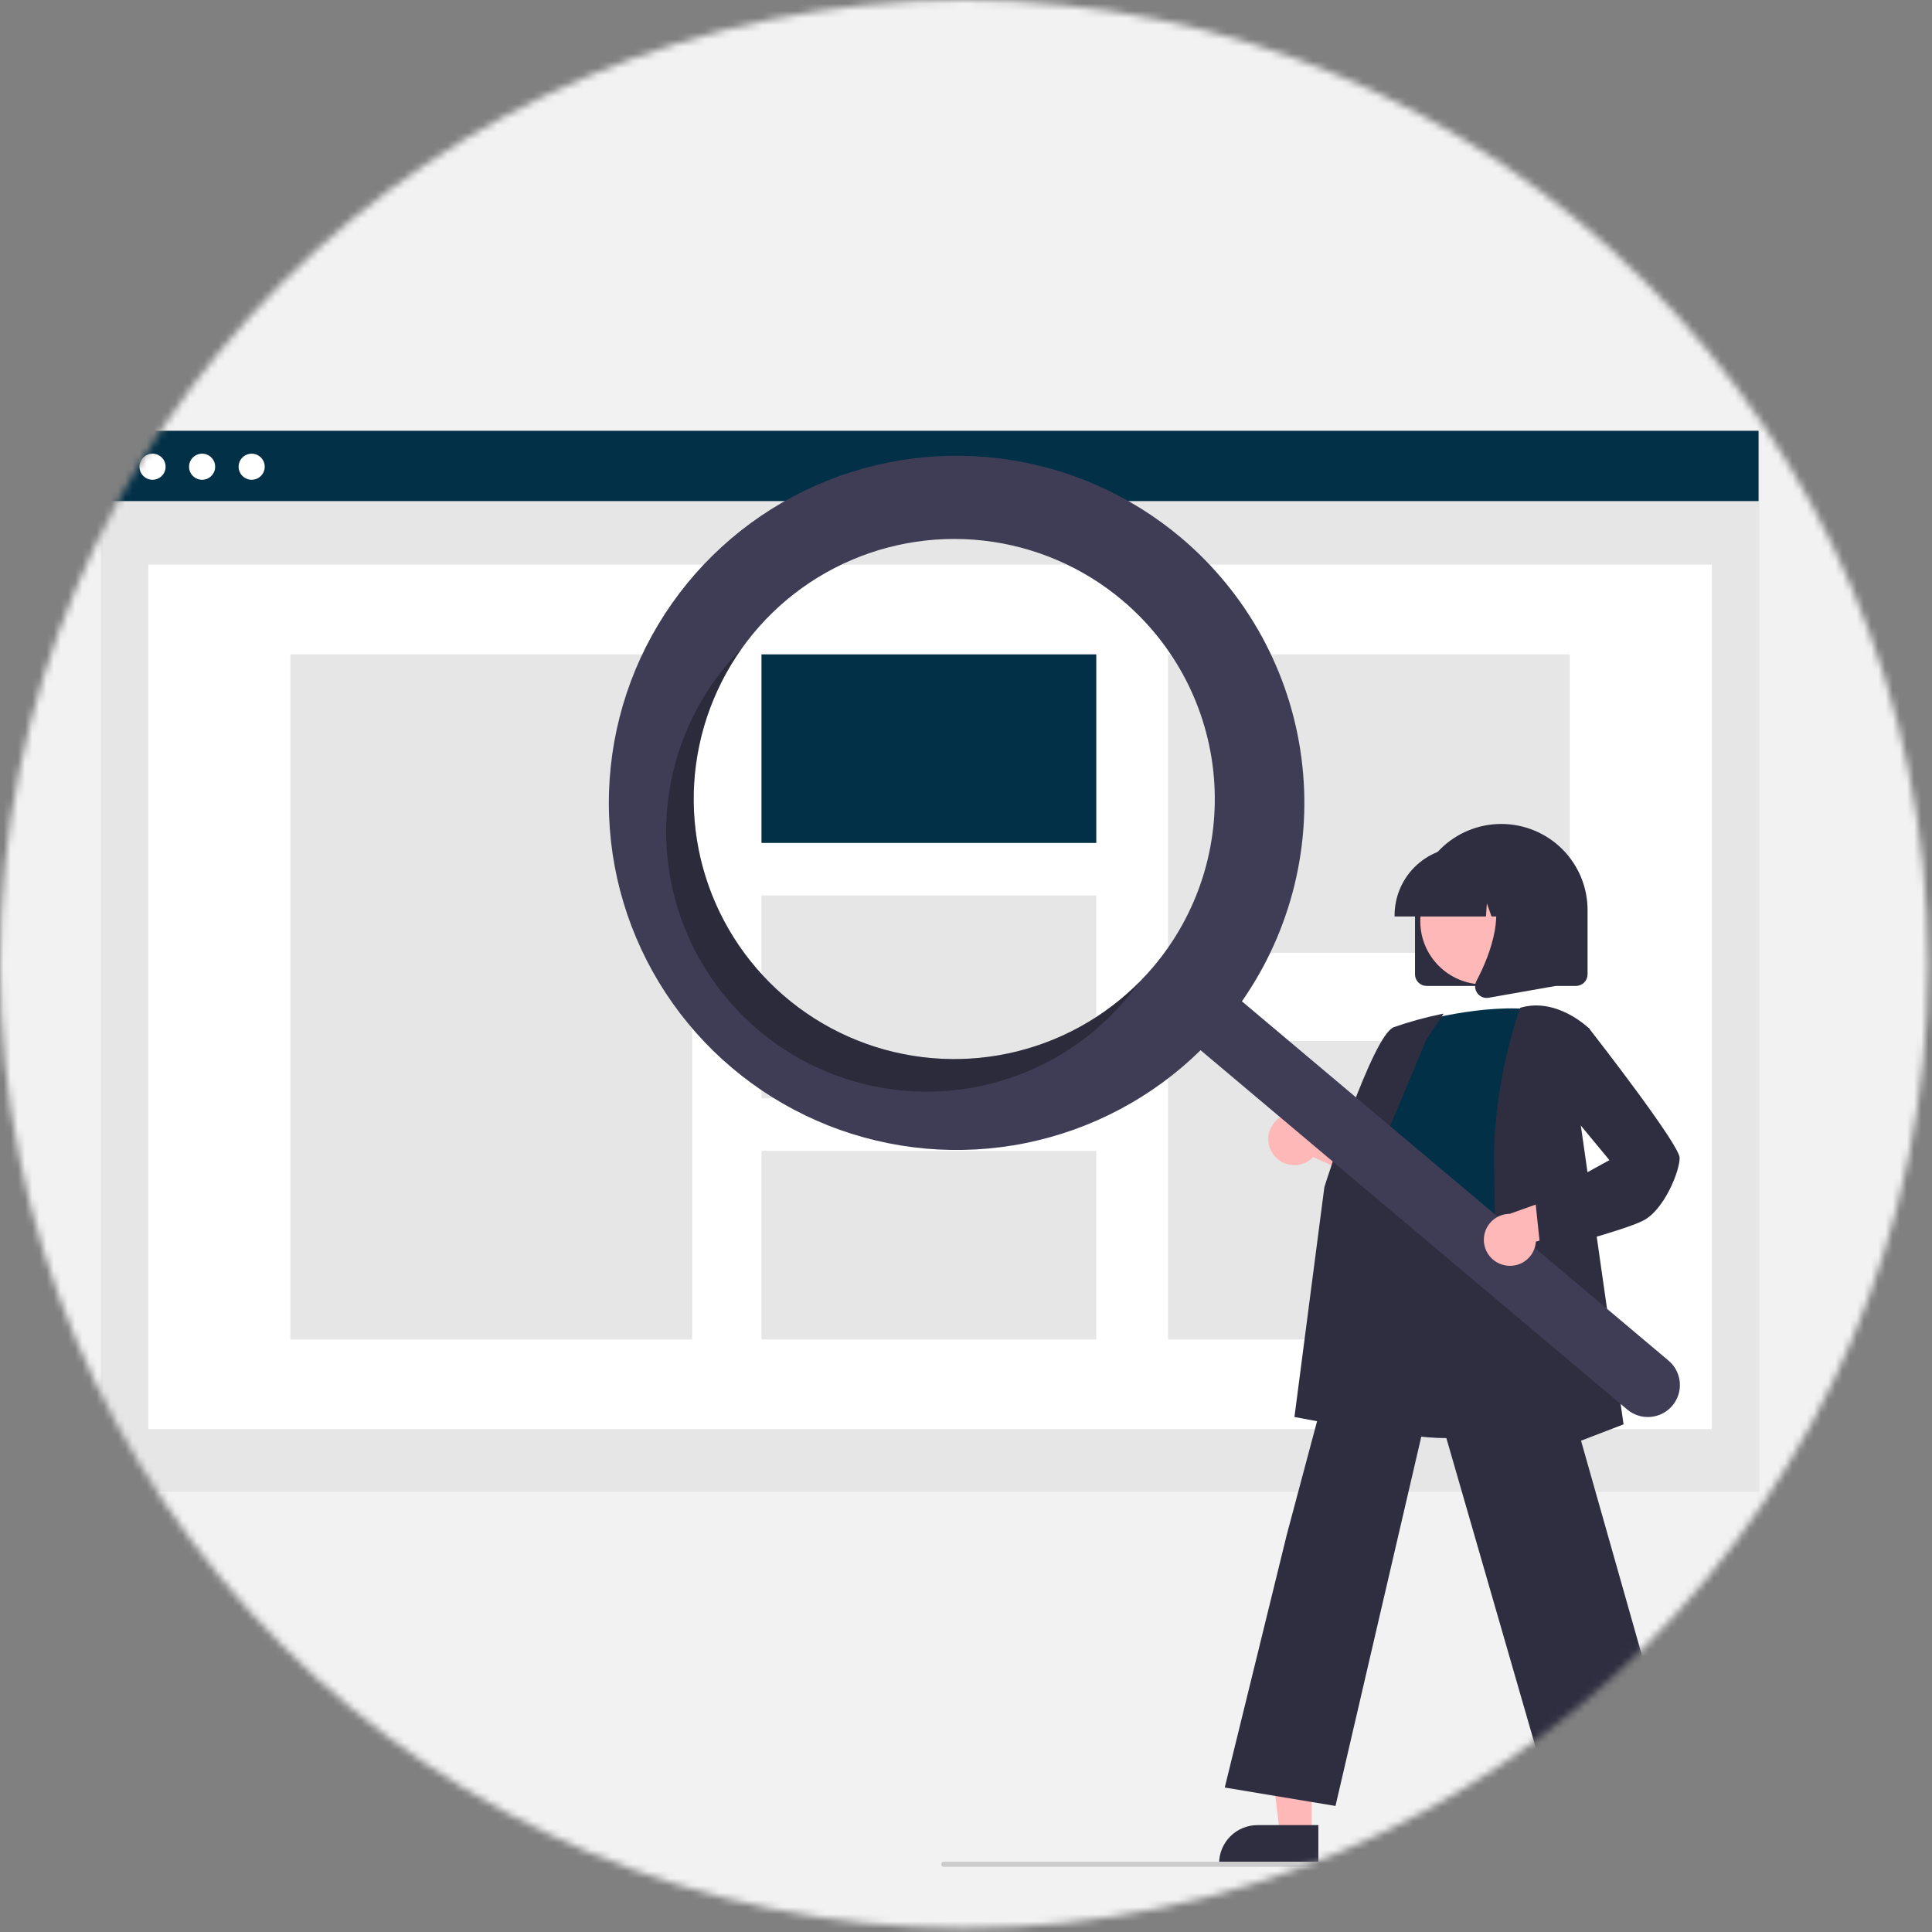 <svg width="270" height="270" viewBox="0 0 270 270" fill="none" xmlns="http://www.w3.org/2000/svg">
<rect x="0" y="0" width="270" height="270" fill="#808080" stroke="none"/>
<mask id="mask0_18_188" style="mask-type:alpha" maskUnits="userSpaceOnUse" x="0" y="0" width="270" height="270">
<circle cx="134.725" cy="134.725" r="134.725" fill="white"/>
</mask>
<g mask="url(#mask0_18_188)">
<rect x="-26" y="-22.55" width="337" height="326" fill="#F2F2F2"/>
<path d="M245.859 60.332H14.099V208.483H245.859V60.332Z" fill="#E6E6E6"/>
<path d="M239.232 78.914H20.726V199.718H239.232V78.914Z" fill="white"/>
<path d="M245.76 60.201H14V70.028H245.76V60.201Z" fill="#023047"/>
<path d="M21.317 67.047C22.325 67.047 23.142 66.231 23.142 65.225C23.142 64.219 22.325 63.404 21.317 63.404C20.309 63.404 19.492 64.219 19.492 65.225C19.492 66.231 20.309 67.047 21.317 67.047Z" fill="white"/>
<path d="M28.244 67.047C29.252 67.047 30.069 66.231 30.069 65.225C30.069 64.219 29.252 63.404 28.244 63.404C27.236 63.404 26.419 64.219 26.419 65.225C26.419 66.231 27.236 67.047 28.244 67.047Z" fill="white"/>
<path d="M35.17 67.047C36.178 67.047 36.995 66.231 36.995 65.225C36.995 64.219 36.178 63.404 35.17 63.404C34.163 63.404 33.346 64.219 33.346 65.225C33.346 66.231 34.163 67.047 35.17 67.047Z" fill="white"/>
<path d="M96.726 91.448H40.58V187.184H96.726V91.448Z" fill="#E6E6E6"/>
<path d="M153.206 91.448H106.418V117.801H153.206V91.448Z" fill="#023047"/>
<path d="M153.206 125.139H106.418V153.493H153.206V125.139Z" fill="#E6E6E6"/>
<path d="M153.206 160.832H106.418V187.184H153.206V160.832Z" fill="#E6E6E6"/>
<path d="M219.378 91.448H163.232V133.169H219.378V91.448Z" fill="#E6E6E6"/>
<path d="M219.378 145.463H163.232V187.184H219.378V145.463Z" fill="#E6E6E6"/>
<path d="M197.749 136.166V127.185C197.749 123.993 199.019 120.931 201.281 118.674C203.542 116.417 206.609 115.149 209.807 115.149C213.005 115.149 216.072 116.417 218.334 118.674C220.595 120.931 221.866 123.993 221.866 127.185V136.166C221.865 136.595 221.694 137.006 221.391 137.309C221.087 137.612 220.675 137.783 220.246 137.783H199.369C198.939 137.783 198.527 137.612 198.224 137.309C197.92 137.006 197.749 136.595 197.749 136.166Z" fill="#2F2E41"/>
<path d="M227.638 253.056L223.384 254.231L216.82 238.416L223.098 236.682L227.638 253.056Z" fill="#FFB8B8"/>
<path d="M220.01 253.858L228.213 251.592L229.642 256.746L216.275 260.439C216.087 259.762 216.035 259.055 216.121 258.358C216.207 257.66 216.43 256.987 216.777 256.376C217.124 255.765 217.588 255.228 218.143 254.796C218.697 254.364 219.332 254.045 220.01 253.858Z" fill="#2F2E41"/>
<path d="M183.296 256.322H178.883L176.784 239.332H183.297L183.296 256.322Z" fill="#FFB8B8"/>
<path d="M175.731 255.063H184.242V260.412H170.373C170.373 259.709 170.511 259.014 170.78 258.365C171.05 257.716 171.444 257.126 171.942 256.63C172.44 256.133 173.03 255.739 173.68 255.47C174.331 255.202 175.027 255.063 175.731 255.063Z" fill="#2F2E41"/>
<path d="M177.975 161.373C178.29 161.797 178.694 162.147 179.16 162.399C179.625 162.65 180.14 162.797 180.668 162.828C181.196 162.86 181.725 162.775 182.217 162.581C182.709 162.386 183.152 162.086 183.515 161.702L195.246 166.969L194.179 160.382L183.203 156.391C182.516 155.825 181.645 155.53 180.755 155.561C179.864 155.593 179.017 155.95 178.372 156.564C177.728 157.178 177.331 158.007 177.258 158.893C177.185 159.779 177.44 160.661 177.975 161.373H177.975Z" fill="#FFB8B8"/>
<path d="M202.349 200.979C198.663 200.979 194.848 200.431 191.641 198.801C189.938 197.953 188.43 196.763 187.209 195.307C185.988 193.85 185.082 192.157 184.547 190.335C182.876 185.054 184.982 179.865 187.02 174.848C188.282 171.739 189.475 168.802 189.784 165.908L189.893 164.88C190.374 160.264 190.791 156.278 193.095 154.783C194.29 154.008 195.895 153.963 198.005 154.647L217.819 161.072L217.09 198.613L216.97 198.653C216.866 198.688 209.881 200.979 202.349 200.979Z" fill="#2F2E41"/>
<path d="M197.659 142.96C197.659 142.96 207.377 140.086 214.937 141.164C214.937 141.164 210.617 164.876 212.057 172.78C213.497 180.684 187.04 175.834 192.439 168.289L194.239 159.307C194.239 159.307 190.64 155.714 193.879 151.403L197.659 142.96Z" fill="#023047"/>
<path d="M192.878 200.267L180.901 198.026L185.082 165.904C185.364 165.007 191.842 144.655 194.784 143.554C196.92 142.803 199.105 142.197 201.323 141.74L201.749 141.655L199.347 145.251L189.785 168.121L192.878 200.267Z" fill="#2F2E41"/>
<path d="M186.637 252.385L171.161 249.811L179.846 214.413L192.77 166.005L192.897 166.865C192.907 166.929 194.115 173.253 212.029 170.447L212.187 170.422L212.23 170.575L233.882 246.935L216.248 249.869L200.164 194.157L186.637 252.385Z" fill="#2F2E41"/>
<path d="M208.088 206.278L208.097 206.007C208.108 205.705 209.173 175.693 208.817 163.623C208.461 151.512 212.389 141.024 212.429 140.92L212.461 140.836L212.547 140.811C217.63 139.362 222.039 143.687 222.083 143.731L222.145 143.793L220.697 155.712L226.894 199.056L208.088 206.278Z" fill="#2F2E41"/>
<path d="M207.329 137.574C212.212 137.574 216.17 133.623 216.17 128.75C216.17 123.877 212.212 119.926 207.329 119.926C202.447 119.926 198.488 123.877 198.488 128.75C198.488 133.623 202.447 137.574 207.329 137.574Z" fill="#FFB8B8"/>
<path d="M194.896 127.903C194.899 125.379 195.905 122.959 197.693 121.174C199.481 119.389 201.906 118.385 204.435 118.382H206.235C208.764 118.385 211.188 119.389 212.976 121.174C214.765 122.959 215.77 125.379 215.773 127.903V128.083H211.97L210.673 124.457L210.413 128.083H208.447L207.793 126.253L207.662 128.083H194.896V127.903Z" fill="#2F2E41"/>
<path d="M206.459 138.793C206.281 138.552 206.174 138.265 206.152 137.966C206.129 137.667 206.192 137.367 206.332 137.102C208.24 133.481 210.91 126.791 207.366 122.664L207.111 122.368H217.401V137.788L208.053 139.435C207.958 139.451 207.863 139.46 207.766 139.46C207.511 139.46 207.26 139.4 207.032 139.284C206.805 139.168 206.609 139 206.459 138.793Z" fill="#2F2E41"/>
<path d="M165.029 75.127C157.829 69.063 149.018 65.218 139.668 64.061C130.318 62.904 120.833 64.484 112.366 68.609C103.9 72.734 96.817 79.227 91.98 87.297C87.143 95.367 84.76 104.666 85.122 114.063C85.483 123.459 88.573 132.549 94.016 140.225C99.458 147.901 107.019 153.832 115.777 157.298C124.536 160.763 134.115 161.613 143.348 159.743C152.581 157.874 161.071 153.366 167.785 146.768L227.4 196.977C228.307 197.742 229.481 198.117 230.665 198.018C231.849 197.919 232.945 197.354 233.711 196.449C234.478 195.544 234.853 194.371 234.754 193.19C234.655 192.009 234.09 190.915 233.183 190.149L233.176 190.144L173.561 139.936C180.487 130.015 183.451 117.87 181.872 105.882C180.294 93.894 174.287 82.926 165.029 75.127ZM161.186 135.101C156.542 140.595 150.37 144.59 143.451 146.583C136.531 148.575 129.175 148.475 122.313 146.295C115.45 144.114 109.39 139.952 104.898 134.334C100.406 128.715 97.683 121.894 97.075 114.731C96.467 107.569 98.001 100.387 101.482 94.095C104.964 87.802 110.236 82.681 116.633 79.38C123.03 76.078 130.264 74.744 137.421 75.546C144.578 76.349 151.335 79.251 156.839 83.887H156.839C160.494 86.965 163.505 90.731 165.702 94.97C167.898 99.21 169.236 103.839 169.64 108.595C170.043 113.351 169.505 118.139 168.054 122.687C166.604 127.235 164.27 131.453 161.186 135.101Z" fill="#3F3D56"/>
<path opacity="0.3" d="M109.876 139.44C102.89 133.556 98.377 125.266 97.233 116.214C96.088 107.163 98.395 98.013 103.697 90.582C103.001 91.282 102.328 92.014 101.678 92.781C98.594 96.428 96.26 100.646 94.81 105.194C93.359 109.742 92.821 114.531 93.224 119.286C93.628 124.042 94.966 128.672 97.162 132.911C99.359 137.151 102.37 140.917 106.025 143.995C109.679 147.073 113.905 149.402 118.462 150.85C123.018 152.297 127.816 152.835 132.58 152.432C137.345 152.029 141.983 150.694 146.231 148.502C150.478 146.309 154.252 143.304 157.335 139.656C157.984 138.889 158.594 138.104 159.167 137.3C152.72 143.766 144.071 147.575 134.94 147.972C125.808 148.368 116.861 145.323 109.876 139.44Z" fill="black"/>
<path d="M210.168 176.799C210.682 176.925 211.217 176.936 211.736 176.833C212.255 176.73 212.745 176.514 213.171 176.201C213.598 175.888 213.95 175.486 214.204 175.022C214.458 174.559 214.606 174.045 214.64 173.518L227.034 170.085L221.996 165.7L210.998 169.633C210.108 169.636 209.249 169.964 208.584 170.557C207.92 171.15 207.496 171.965 207.394 172.848C207.292 173.731 207.517 174.622 208.029 175.35C208.54 176.078 209.301 176.594 210.168 176.799Z" fill="#FFB8B8"/>
<path d="M215.319 174.982L214.565 167.83L224.918 162.129L218.168 153.973L219.27 144.811L222.012 143.638L222.098 143.748C223.391 145.408 234.734 160.016 234.734 161.822C234.734 163.677 232.564 169.124 229.595 170.605C226.731 172.035 215.978 174.812 215.521 174.93L215.319 174.982Z" fill="#2F2E41"/>
<path d="M269.039 260.891H131.897C131.801 260.891 131.71 260.854 131.642 260.786C131.575 260.719 131.537 260.627 131.537 260.532C131.537 260.437 131.575 260.345 131.642 260.278C131.71 260.211 131.801 260.173 131.897 260.173H269.039C269.135 260.173 269.226 260.211 269.294 260.278C269.361 260.345 269.399 260.437 269.399 260.532C269.399 260.627 269.361 260.719 269.294 260.786C269.226 260.854 269.135 260.891 269.039 260.891Z" fill="#CCCCCC"/>
</g>
</svg>
